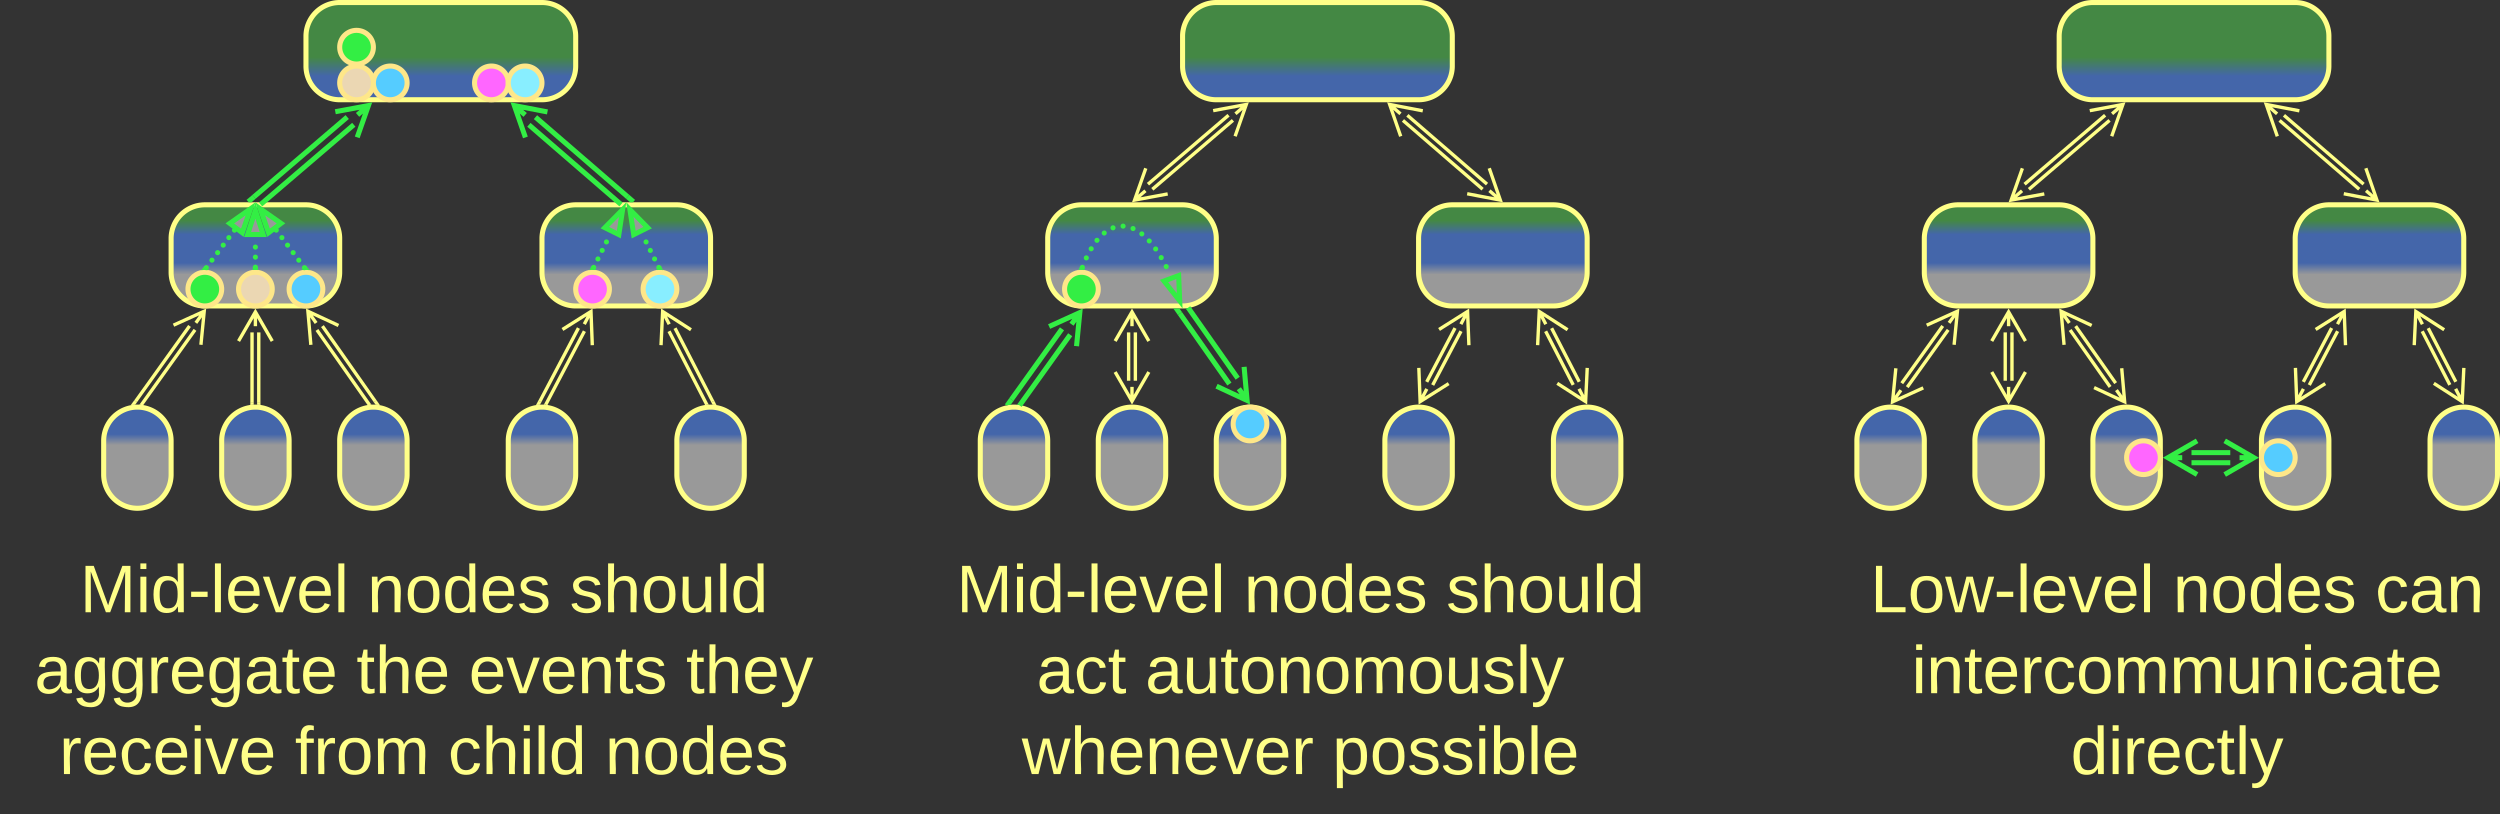 <svg xmlns="http://www.w3.org/2000/svg" xmlns:xlink="http://www.w3.org/1999/xlink" xmlns:lucid="lucid" width="1483" height="483"><rect width="100%" height="100%" fill="#333333" stroke="none"/><g transform="translate(-118.5 -558.5)" lucid:page-tab-id="0_0"><path d="M220 700a20 20 0 0 1 20-20h60a20 20 0 0 1 20 20v20a20 20 0 0 1-20 20h-60a20 20 0 0 1-20-20z" stroke="#ff8" stroke-width="3" fill="url(#a)"/><path d="M440 700a20 20 0 0 1 20-20h60a20 20 0 0 1 20 20v20a20 20 0 0 1-20 20h-60a20 20 0 0 1-20-20z" stroke="#ff8" stroke-width="3" fill="url(#b)"/><path d="M300 580a20 20 0 0 1 20-20h120a20 20 0 0 1 20 20v17.67a20 20 0 0 1-20 20H320a20 20 0 0 1-20-20z" stroke="#ff8" stroke-width="3" fill="url(#c)"/><path d="M436.15 628l54.68 47.25M432.23 632.54l54.67 47.25M430.17 640.02l-6.57-18.9 19.65 3.77m-19.65-3.77l6.44 5.56" stroke="#3e4" stroke-width="3" fill="none"/><path d="M495.2 677.08l-1.24 1.42h-1.63l-2.5-2.16 1.93-2.23z" stroke="#3e4" stroke-width=".05" fill="#3e4"/><path stroke="#3e4" stroke-width=".05" fill="#3e4"/><path d="M328.38 632.5l-55.3 47.3M324.47 627.93l-55.28 47.32M317.4 624.78l19.65-3.66-6.65 18.86m6.65-18.86l-6.45 5.52" stroke="#3e4" stroke-width="3" fill="none"/><path stroke="#3e4" stroke-width=".05" fill="#3e4"/><path d="M270.18 676.34l-2.53 2.16h-1.6l-1.24-1.45 3.46-2.95z" stroke="#3e4" stroke-width=".05" fill="#3e4"/><path d="M180 820a20 20 0 0 1 20-20 20 20 0 0 1 20 20v20a20 20 0 0 1-20 20 20 20 0 0 1-20-20z" stroke="#ff8" stroke-width="3" fill="url(#d)"/><path d="M520 820a20 20 0 0 1 20-20 20 20 0 0 1 20 20v20a20 20 0 0 1-20 20 20 20 0 0 1-20-20z" stroke="#ff8" stroke-width="3" fill="url(#e)"/><path d="M420 820a20 20 0 0 1 20-20 20 20 0 0 1 20 20v20a20 20 0 0 1-20 20 20 20 0 0 1-20-20z" stroke="#ff8" stroke-width="3" fill="url(#f)"/><path d="M320 820a20 20 0 0 1 20-20 20 20 0 0 1 20 20v20a20 20 0 0 1-20 20 20 20 0 0 1-20-20z" stroke="#ff8" stroke-width="3" fill="url(#g)"/><path d="M250 820a20 20 0 0 1 20-20 20 20 0 0 1 20 20v20a20 20 0 0 1-20 20 20 20 0 0 1-20-20z" stroke="#ff8" stroke-width="3" fill="url(#h)"/><path d="M518.92 753.18l22.4 43.5M515.37 755l22.4 43.52M510.62 763.25l.96-19.97 16.82 10.82m-16.82-10.82l3.9 7.56" stroke="#ff8" stroke-width="2" fill="none"/><path d="M543.5 798.8l-.14-.04-2.16-.17-.76-1.5 1.74-.88zM538.9 798.58l-1.55.12 1.27-.65z" stroke="#ff8" stroke-width=".05" fill="#ff8"/><path d="M465.17 754.96l-22.93 43.58M461.63 753.1l-22.93 43.58M452.15 753.94l16.92-10.67.78 20m-.78-20l-3.96 7.52" stroke="#ff8" stroke-width="2" fill="none"/><path d="M442.6 798.7l-1.5-.12.28-.5zM439.57 797.1l-.78 1.5-2.16.16-.16.04 1.37-2.6z" stroke="#ff8" stroke-width=".05" fill="#ff8"/><path d="M309.77 751.94l31.3 44.6M306.5 754.24l31.3 44.6M302.9 763.06l-1.75-19.92 18.13 8.43m-18.13-8.43l4.88 6.96" stroke="#ff8" stroke-width="2" fill="none"/><path d="M343.9 798.9l-.54-.14-2.04-.16-1.07-1.53 1.6-1.12zM338.8 798.6l-.8.05.57-.4z" stroke="#ff8" stroke-width=".05" fill="#ff8"/><path d="M272 755.66v41.84M268 755.66v41.84M260 760.82l10-17.32 10 17.32m-10-17.32v8.5" stroke="#ff8" stroke-width="2" fill="none"/><path d="M272.98 798.73l-1.96-.15v-1.1h1.96zM268.98 798.58l-1.96.15v-1.26h1.96z" stroke="#ff8" stroke-width=".05" fill="#ff8"/><path d="M234.18 754.18l-31.97 44.67M230.93 751.85l-31.97 44.67M221.42 751.4l18.22-8.27-1.95 19.9m1.94-19.9l-4.95 6.9" stroke="#ff8" stroke-width="2" fill="none"/><path d="M201.98 798.65l-.8-.06.25-.34zM199.76 797.07l-1.1 1.53-2.02.16-.6.14 2.14-2.97z" stroke="#ff8" stroke-width=".05" fill="#ff8"/><path d="M120 886a6 6 0 0 1 6-6h488a6 6 0 0 1 6 6v148a6 6 0 0 1-6 6H126a6 6 0 0 1-6-6z" stroke="#ff8" stroke-opacity="0" stroke-width="3" fill="#999" fill-opacity="0"/><use xlink:href="#i" transform="matrix(1,0,0,1,125,885) translate(40.889 36.688)"/><use xlink:href="#j" transform="matrix(1,0,0,1,125,885) translate(211.444 36.688)"/><use xlink:href="#k" transform="matrix(1,0,0,1,125,885) translate(331.444 36.688)"/><use xlink:href="#l" transform="matrix(1,0,0,1,125,885) translate(13.944 84.688)"/><use xlink:href="#m" transform="matrix(1,0,0,1,125,885) translate(204.944 84.688)"/><use xlink:href="#n" transform="matrix(1,0,0,1,125,885) translate(271.611 84.688)"/><use xlink:href="#o" transform="matrix(1,0,0,1,125,885) translate(400.5 84.688)"/><use xlink:href="#p" transform="matrix(1,0,0,1,125,885) translate(28.667 132.688)"/><use xlink:href="#q" transform="matrix(1,0,0,1,125,885) translate(168.444 132.688)"/><use xlink:href="#r" transform="matrix(1,0,0,1,125,885) translate(259.333 132.688)"/><use xlink:href="#s" transform="matrix(1,0,0,1,125,885) translate(352.444 132.688)"/><path d="M250 730c0 5.52-4.48 10-10 10s-10-4.48-10-10 4.48-10 10-10 10 4.48 10 10z" stroke="#fee789" stroke-width="3" fill="#3e4"/><path d="M280 730c0 5.52-4.48 10-10 10s-10-4.48-10-10 4.48-10 10-10 10 4.48 10 10z" stroke="#fee789" stroke-width="3" fill="#ebd7b3"/><path d="M310 730c0 5.52-4.48 10-10 10s-10-4.48-10-10 4.48-10 10-10 10 4.48 10 10z" stroke="#fee789" stroke-width="3" fill="#5cf"/><path d="M480 730c0 5.52-4.48 10-10 10s-10-4.48-10-10 4.48-10 10-10 10 4.48 10 10z" stroke="#fee789" stroke-width="3" fill="#f6f"/><path d="M520 730c0 5.52-4.48 10-10 10s-10-4.48-10-10 4.48-10 10-10 10 4.48 10 10z" stroke="#fee789" stroke-width="3" fill="#8ef"/><path d="M340 586.5c0 5.52-4.48 10-10 10s-10-4.48-10-10 4.48-10 10-10 10 4.48 10 10z" stroke="#fee789" stroke-width="3" fill="#3e4"/><path d="M340 607.67c0 5.52-4.48 10-10 10s-10-4.48-10-10c0-5.53 4.48-10 10-10s10 4.47 10 10z" stroke="#fee789" stroke-width="3" fill="#ebd7b3"/><path d="M360 607.67c0 5.52-4.48 10-10 10s-10-4.48-10-10c0-5.53 4.48-10 10-10s10 4.47 10 10z" stroke="#fee789" stroke-width="3" fill="#5cf"/><path d="M420 607.67c0 5.52-4.48 10-10 10s-10-4.48-10-10c0-5.53 4.48-10 10-10s10 4.47 10 10z" stroke="#fee789" stroke-width="3" fill="#f6f"/><path d="M440 607.67c0 5.52-4.48 10-10 10s-10-4.48-10-10c0-5.53 4.48-10 10-10s10 4.47 10 10z" stroke="#fee789" stroke-width="3" fill="#8ef"/><path d="M740 700a20 20 0 0 1 20-20h60a20 20 0 0 1 20 20v20a20 20 0 0 1-20 20h-60a20 20 0 0 1-20-20z" stroke="#ff8" stroke-width="3" fill="url(#t)"/><path d="M960 700a20 20 0 0 1 20-20h60a20 20 0 0 1 20 20v20a20 20 0 0 1-20 20h-60a20 20 0 0 1-20-20z" stroke="#ff8" stroke-width="3" fill="url(#u)"/><path d="M820 580a20 20 0 0 1 20-20h120a20 20 0 0 1 20 20v17.67a20 20 0 0 1-20 20H840a20 20 0 0 1-20-20z" stroke="#ff8" stroke-width="3" fill="url(#v)"/><path d="M953.36 626.9l47.23 40.83M950.74 629.94l47.24 40.8M949.4 639.37l-6.55-18.9 19.64 3.76m-19.65-3.76l6.43 5.56M1001.92 658.3l6.57 18.9-19.66-3.77m19.65 3.76l-6.45-5.57M849.88 629.9l-47.82 40.9M847.27 626.85l-47.8 40.92M838.15 624.13l19.66-3.66-6.64 18.86m6.65-18.86l-6.44 5.52M811.18 673.54l-19.66 3.66 6.66-18.86m-6.66 18.86l6.46-5.53" stroke="#ff8" stroke-width="2" fill="none"/><path d="M700 820a20 20 0 0 1 20-20 20 20 0 0 1 20 20v20a20 20 0 0 1-20 20 20 20 0 0 1-20-20z" stroke="#ff8" stroke-width="3" fill="url(#w)"/><path d="M1040 820a20 20 0 0 1 20-20 20 20 0 0 1 20 20v20a20 20 0 0 1-20 20 20 20 0 0 1-20-20z" stroke="#ff8" stroke-width="3" fill="url(#x)"/><path d="M940 820a20 20 0 0 1 20-20 20 20 0 0 1 20 20v20a20 20 0 0 1-20 20 20 20 0 0 1-20-20z" stroke="#ff8" stroke-width="3" fill="url(#y)"/><path d="M840 820a20 20 0 0 1 20-20 20 20 0 0 1 20 20v20a20 20 0 0 1-20 20 20 20 0 0 1-20-20z" stroke="#ff8" stroke-width="3" fill="url(#z)"/><path d="M770 820a20 20 0 0 1 20-20 20 20 0 0 1 20 20v20a20 20 0 0 1-20 20 20 20 0 0 1-20-20z" stroke="#ff8" stroke-width="3" fill="url(#A)"/><path d="M1038.92 753.18l16.38 31.8M1035.37 755l16.37 31.82M1030.62 763.25l.96-19.97 16.82 10.82m-16.82-10.82l3.9 7.56M1060.05 776.74l-.96 19.98-16.83-10.83m16.82 10.82l-3.9-7.56M985.17 754.96l-16.8 31.94M981.63 753.1l-16.8 31.93M972.15 753.94l16.92-10.67.78 20m-.78-20l-3.96 7.52M977.85 786.06l-16.92 10.67-.78-20m.78 20l3.96-7.53" stroke="#ff8" stroke-width="2" fill="none"/><path d="M823.32 741l29.38 41.87M818.4 744.45l29.38 41.86" stroke="#3e4" stroke-width="3" fill="none"/><path d="M822.13 741.88l-.36-.5 1.24-.1zM819.64 743.63l-2.42 1.7-2.6-3.72.16-.1h3.36z" stroke="#3e4" stroke-width=".05" fill="#3e4"/><path d="M856.5 776.12l1.78 19.92-18.14-8.43m18.14 8.44l-4.9-6.96" stroke="#3e4" stroke-width="3" fill="none"/><path d="M792 755.66v28.68M788 755.66v28.68M780 760.82l10-17.32 10 17.32m-10-17.32v8.5M800 779.17l-10 17.33-10-17.33m10 17.33V788" stroke="#ff8" stroke-width="2" fill="none"/><path d="M753.35 757.06l-30.04 41.96M748.47 753.57l-30.04 41.96M740.84 752.2l18.2-8.26-1.94 19.9m1.95-19.9l-4.94 6.9" stroke="#3e4" stroke-width="3" fill="none"/><path d="M722.97 798.73l-1.2-.1.37-.5zM719.65 796.36l-1.64 2.3-1.36.1-1.07.25-.96-.67 2.66-3.7z" stroke="#3e4" stroke-width=".05" fill="#3e4"/><path d="M680 886a6 6 0 0 1 6-6h408a6 6 0 0 1 6 6v148a6 6 0 0 1-6 6H686a6 6 0 0 1-6-6z" stroke="#ff8" stroke-opacity="0" stroke-width="3" fill="#999" fill-opacity="0"/><use xlink:href="#i" transform="matrix(1,0,0,1,685,885) translate(0.889 36.688)"/><use xlink:href="#j" transform="matrix(1,0,0,1,685,885) translate(171.444 36.688)"/><use xlink:href="#k" transform="matrix(1,0,0,1,685,885) translate(291.444 36.688)"/><use xlink:href="#B" transform="matrix(1,0,0,1,685,885) translate(48.444 84.688)"/><use xlink:href="#C" transform="matrix(1,0,0,1,685,885) translate(112.889 84.688)"/><use xlink:href="#D" transform="matrix(1,0,0,1,685,885) translate(39.667 132.688)"/><use xlink:href="#E" transform="matrix(1,0,0,1,685,885) translate(223.889 132.688)"/><path d="M770 730c0 5.52-4.48 10-10 10s-10-4.48-10-10 4.48-10 10-10 10 4.48 10 10z" stroke="#fee789" stroke-width="3" fill="#3e4"/><path d="M870 810c0 5.52-4.48 10-10 10s-10-4.48-10-10 4.48-10 10-10 10 4.48 10 10z" stroke="#fee789" stroke-width="3" fill="#5cf"/><path d="M239.4 717.3a1.5 1.5 0 0 1 1.5-1.5 1.5 1.5 0 0 1 1.5 1.5 1.5 1.5 0 0 1-1.5 1.5 1.5 1.5 0 0 1-1.5-1.5v-.03m3.34-4.43a1.5 1.5 0 0 1 1.5-1.5 1.5 1.5 0 0 1 1.5 1.5 1.5 1.5 0 0 1-1.5 1.5 1.5 1.5 0 0 1-1.5-1.5v-.03m3.35-4.4v-.03a1.5 1.5 0 0 1 1.5-1.5 1.5 1.5 0 0 1 1.5 1.5 1.5 1.5 0 0 1-1.5 1.5 1.5 1.5 0 0 1-1.5-1.5m3.34-4.44v-.02a1.5 1.5 0 0 1 1.5-1.5 1.5 1.5 0 0 1 1.5 1.5 1.5 1.5 0 0 1-1.5 1.5 1.5 1.5 0 0 1-1.5-1.5m3.34-4.43v-.02a1.5 1.5 0 0 1 1.5-1.5 1.5 1.5 0 0 1 1.5 1.5 1.5 1.5 0 0 1-1.5 1.5 1.5 1.5 0 0 1-1.5-1.5m3.34-4.44a1.5 1.5 0 0 1 1.5-1.5 1.5 1.5 0 0 1 1.5 1.5 1.5 1.5 0 0 1-1.5 1.5 1.5 1.5 0 0 1-1.5-1.5v-.02" fill="#3e4"/><path d="M242.1 718.14l-.42.57-1.68-.2-2.04.25 1.78-2.38z" stroke="#3e4" stroke-width=".05" fill="#3e4"/><path d="M267.1 682.38l-4.87 14.2-7.4-5.57z" stroke="#3e4" stroke-width="3" fill="#999"/><path d="M268.5 717a1.5 1.5 0 0 1 1.5-1.5 1.5 1.5 0 0 1 1.5 1.5 1.5 1.5 0 0 1-1.5 1.5 1.5 1.5 0 0 1-1.5-1.5v-.03m0-5.92v-.02a1.5 1.5 0 0 1 1.5-1.5 1.5 1.5 0 0 1 1.5 1.5 1.5 1.5 0 0 1-1.5 1.5 1.5 1.5 0 0 1-1.5-1.5m0-5.94v-.02a1.5 1.5 0 0 1 1.5-1.5 1.5 1.5 0 0 1 1.5 1.5 1.5 1.5 0 0 1-1.5 1.5 1.5 1.5 0 0 1-1.5-1.5v-.02" fill="#3e4"/><path d="M271.48 718.68l-1.48-.2-1.48.2v-1.73h2.96z" stroke="#3e4" stroke-width=".05" fill="#3e4"/><path d="M270 683.35l4.63 14.27h-9.26z" stroke="#3e4" stroke-width="3" fill="#999"/><path d="M297.6 717.3a1.5 1.5 0 0 1 1.5-1.5 1.5 1.5 0 0 1 1.5 1.5 1.5 1.5 0 0 1-1.5 1.5 1.5 1.5 0 0 1-1.5-1.5v-.03m-3.35-4.43a1.5 1.5 0 0 1 1.5-1.5 1.5 1.5 0 0 1 1.5 1.5 1.5 1.5 0 0 1-1.5 1.5 1.5 1.5 0 0 1-1.5-1.5v-.03m-3.34-4.4v-.03a1.5 1.5 0 0 1 1.5-1.5 1.5 1.5 0 0 1 1.5 1.5 1.5 1.5 0 0 1-1.5 1.5 1.5 1.5 0 0 1-1.5-1.5m-3.33-4.44v-.02a1.5 1.5 0 0 1 1.5-1.5 1.5 1.5 0 0 1 1.5 1.5 1.5 1.5 0 0 1-1.5 1.5 1.5 1.5 0 0 1-1.5-1.5m-3.35-4.43v-.02a1.5 1.5 0 0 1 1.5-1.5 1.5 1.5 0 0 1 1.5 1.5 1.5 1.5 0 0 1-1.5 1.5 1.5 1.5 0 0 1-1.5-1.5m-3.35-4.44a1.5 1.5 0 0 1 1.5-1.5 1.5 1.5 0 0 1 1.5 1.5 1.5 1.5 0 0 1-1.5 1.5 1.5 1.5 0 0 1-1.5-1.5v-.02" fill="#3e4"/><path d="M302.05 718.75l-2.05-.26-1.68.2-.42-.56 2.36-1.77z" stroke="#3e4" stroke-width=".05" fill="#3e4"/><path d="M272.9 682.38L285.2 691l-7.4 5.58z" stroke="#3e4" stroke-width="3" fill="#999"/><path d="M469.17 717.16a1.5 1.5 0 0 1 1.5-1.5 1.5 1.5 0 0 1 1.5 1.5 1.5 1.5 0 0 1-1.5 1.5 1.5 1.5 0 0 1-1.5-1.5v-.03m2.53-5.02a1.5 1.5 0 0 1 1.5-1.5 1.5 1.5 0 0 1 1.5 1.5 1.5 1.5 0 0 1-1.5 1.5 1.5 1.5 0 0 1-1.5-1.5v-.02m2.52-5.02v-.02a1.5 1.5 0 0 1 1.5-1.5 1.5 1.5 0 0 1 1.5 1.5 1.5 1.5 0 0 1-1.5 1.5 1.5 1.5 0 0 1-1.5-1.5m2.53-5.03a1.5 1.5 0 0 1 1.5-1.5 1.5 1.5 0 0 1 1.5 1.5 1.5 1.5 0 0 1-1.5 1.5 1.5 1.5 0 0 1-1.5-1.5v-.02" fill="#3e4"/><path d="M472 717.77l-.45.92-1.55-.2-1.76.22 1.13-2.27z" stroke="#3e4" stroke-width=".05" fill="#3e4"/><path d="M487.83 682.84l-2.24 14.83-8.3-4.14z" stroke="#3e4" stroke-width="3" fill="#999"/><path d="M507.83 717.16a1.5 1.5 0 0 1 1.5-1.5 1.5 1.5 0 0 1 1.5 1.5 1.5 1.5 0 0 1-1.5 1.5 1.5 1.5 0 0 1-1.5-1.5v-.03m-2.53-5.02a1.5 1.5 0 0 1 1.5-1.5 1.5 1.5 0 0 1 1.5 1.5 1.5 1.5 0 0 1-1.5 1.5 1.5 1.5 0 0 1-1.5-1.5v-.02m-2.52-5.02v-.02a1.5 1.5 0 0 1 1.5-1.5 1.5 1.5 0 0 1 1.5 1.5 1.5 1.5 0 0 1-1.5 1.5 1.5 1.5 0 0 1-1.5-1.5m-2.53-5.03a1.5 1.5 0 0 1 1.5-1.5 1.5 1.5 0 0 1 1.5 1.5 1.5 1.5 0 0 1-1.5 1.5 1.5 1.5 0 0 1-1.5-1.5v-.02" fill="#3e4"/><path d="M511.76 718.72l-1.76-.23-1.55.2-.46-.93 2.63-1.32z" stroke="#3e4" stroke-width=".05" fill="#3e4"/><path d="M492.17 682.84l10.53 10.7-8.3 4.13z" stroke="#3e4" stroke-width="3" fill="#999"/><path d="M759.06 717.1a1.5 1.5 0 0 1 1.5-1.5 1.5 1.5 0 0 1 1.5 1.5 1.5 1.5 0 0 1-1.5 1.5 1.5 1.5 0 0 1-1.5-1.5v-.02m2.35-5.6a1.5 1.5 0 0 1 1.5-1.5 1.5 1.5 0 0 1 1.5 1.5 1.5 1.5 0 0 1-1.5 1.5 1.5 1.5 0 0 1-1.5-1.5v-.03m2.88-5.35v-.02a1.5 1.5 0 0 1 1.5-1.5 1.5 1.5 0 0 1 1.5 1.5 1.5 1.5 0 0 1-1.5 1.5 1.5 1.5 0 0 1-1.5-1.5m3.44-5v-.03a1.5 1.5 0 0 1 1.5-1.5 1.5 1.5 0 0 1 1.5 1.5 1.5 1.5 0 0 1-1.5 1.5 1.5 1.5 0 0 1-1.5-1.5m4.3-4.3v-.02a1.5 1.5 0 0 1 1.5-1.5 1.5 1.5 0 0 1 1.5 1.5 1.5 1.5 0 0 1-1.5 1.5 1.5 1.5 0 0 1-1.5-1.5v-.02m5.22-3.05v-.02a1.5 1.5 0 0 1 1.5-1.5 1.5 1.5 0 0 1 1.5 1.5 1.5 1.5 0 0 1-1.5 1.5 1.5 1.5 0 0 1-1.5-1.5m5.97-1a1.5 1.5 0 0 1 1.5-1.5 1.5 1.5 0 0 1 1.5 1.5 1.5 1.5 0 0 1-1.5 1.5 1.5 1.5 0 0 1-1.5-1.5v-.02m5.9 1.45a1.5 1.5 0 0 1 1.5-1.5 1.5 1.5 0 0 1 1.5 1.5 1.5 1.5 0 0 1-1.5 1.5 1.5 1.5 0 0 1-1.5-1.5v-.02m5.2 3.2a1.5 1.5 0 0 1 1.5-1.5 1.5 1.5 0 0 1 1.5 1.5 1.5 1.5 0 0 1-1.5 1.5 1.5 1.5 0 0 1-1.5-1.5v-.03m4.42 4.22a1.5 1.5 0 0 1 1.5-1.5 1.5 1.5 0 0 1 1.5 1.5 1.5 1.5 0 0 1-1.5 1.5 1.5 1.5 0 0 1-1.5-1.5v-.03m3.8 4.78a1.5 1.5 0 0 1 1.5-1.5 1.5 1.5 0 0 1 1.5 1.5 1.5 1.5 0 0 1-1.5 1.5 1.5 1.5 0 0 1-1.5-1.5v-.03m3.3 5.16a1.5 1.5 0 0 1 1.5-1.5 1.5 1.5 0 0 1 1.5 1.5 1.5 1.5 0 0 1-1.5 1.5 1.5 1.5 0 0 1-1.5-1.5v-.02m2.95 5.38v-.02a1.5 1.5 0 0 1 1.5-1.5 1.5 1.5 0 0 1 1.5 1.5 1.5 1.5 0 0 1-1.5 1.5 1.5 1.5 0 0 1-1.5-1.5" fill="#3e4"/><path d="M761.95 717.6l-.44 1.08-1.5-.2-1.68.23.9-2.2z" stroke="#3e4" stroke-width=".05" fill="#3e4"/><path d="M818.3 736.95l-9.32-11.75 8.7-3.24z" stroke="#3e4" stroke-width="3" fill="#999"/><path d="M1260 700a20 20 0 0 1 20-20h60a20 20 0 0 1 20 20v20a20 20 0 0 1-20 20h-60a20 20 0 0 1-20-20z" stroke="#ff8" stroke-width="3" fill="url(#F)"/><path d="M1480 700a20 20 0 0 1 20-20h60a20 20 0 0 1 20 20v20a20 20 0 0 1-20 20h-60a20 20 0 0 1-20-20z" stroke="#ff8" stroke-width="3" fill="url(#G)"/><path d="M1340 580a20 20 0 0 1 20-20h120a20 20 0 0 1 20 20v17.67a20 20 0 0 1-20 20h-120a20 20 0 0 1-20-20z" stroke="#ff8" stroke-width="3" fill="url(#H)"/><path d="M1473.36 626.9l47.23 40.83M1470.74 629.94l47.24 40.8M1469.4 639.37l-6.55-18.9 19.64 3.76m-19.65-3.76l6.43 5.56M1521.92 658.3l6.57 18.9-19.66-3.77m19.65 3.76l-6.44-5.57M1369.88 629.9l-47.82 40.9M1367.27 626.85l-47.8 40.92M1358.15 624.13l19.66-3.66-6.64 18.86m6.65-18.86l-6.44 5.52M1331.18 673.54l-19.66 3.66 6.66-18.86m-6.66 18.86l6.46-5.53" stroke="#ff8" stroke-width="2" fill="none"/><path d="M1220 820a20 20 0 0 1 20-20 20 20 0 0 1 20 20v20a20 20 0 0 1-20 20 20 20 0 0 1-20-20z" stroke="#ff8" stroke-width="3" fill="url(#I)"/><path d="M1560 820a20 20 0 0 1 20-20 20 20 0 0 1 20 20v20a20 20 0 0 1-20 20 20 20 0 0 1-20-20z" stroke="#ff8" stroke-width="3" fill="url(#J)"/><path d="M1460 820a20 20 0 0 1 20-20 20 20 0 0 1 20 20v20a20 20 0 0 1-20 20 20 20 0 0 1-20-20z" stroke="#ff8" stroke-width="3" fill="url(#K)"/><path d="M1360 820a20 20 0 0 1 20-20 20 20 0 0 1 20 20v20a20 20 0 0 1-20 20 20 20 0 0 1-20-20z" stroke="#ff8" stroke-width="3" fill="url(#L)"/><path d="M1290 820a20 20 0 0 1 20-20 20 20 0 0 1 20 20v20a20 20 0 0 1-20 20 20 20 0 0 1-20-20z" stroke="#ff8" stroke-width="3" fill="url(#M)"/><path d="M1558.92 753.18l16.38 31.8M1555.37 755l16.37 31.82M1550.62 763.25l.96-19.97 16.82 10.82m-16.82-10.82l3.9 7.56M1580.05 776.74l-.96 19.98-16.83-10.83m16.82 10.82l-3.9-7.56M1505.17 754.96l-16.8 31.94M1501.63 753.1l-16.8 31.93M1492.15 753.94l16.92-10.67.78 20m-.78-20l-3.96 7.52M1497.85 786.06l-16.92 10.67-.78-20m.78 20l3.96-7.53M1349.77 751.94l23.73 33.82M1346.5 754.24l23.73 33.8M1342.9 763.06l-1.75-19.92 18.13 8.43m-18.13-8.43l4.88 6.96M1377.1 776.94l1.75 19.92-18.13-8.44m18.13 8.44l-4.88-6.96M1312 755.66v28.68M1308 755.66v28.68M1300 760.82l10-17.32 10 17.32m-10-17.32v8.5M1320 779.17l-10 17.33-10-17.33m10 17.33V788M1274.18 754.18l-24.3 33.97M1270.93 751.85l-24.3 33.97M1261.42 751.4l18.22-8.27-1.96 19.9m1.96-19.9l-4.95 6.9M1259.38 788.6l-18.22 8.27 1.95-19.9m-1.94 19.9l4.95-6.9" stroke="#ff8" stroke-width="2" fill="none"/><path d="M1220 886a6 6 0 0 1 6-6h368a6 6 0 0 1 6 6v148a6 6 0 0 1-6 6h-368a6 6 0 0 1-6-6z" stroke="#ff8" stroke-opacity="0" stroke-width="3" fill="#999" fill-opacity="0"/><g><use xlink:href="#N" transform="matrix(1,0,0,1,1225,885) translate(3 36.688)"/><use xlink:href="#j" transform="matrix(1,0,0,1,1225,885) translate(182.556 36.688)"/><use xlink:href="#O" transform="matrix(1,0,0,1,1225,885) translate(302.556 36.688)"/><use xlink:href="#P" transform="matrix(1,0,0,1,1225,885) translate(27.5 84.688)"/><use xlink:href="#Q" transform="matrix(1,0,0,1,1225,885) translate(121.833 132.688)"/></g><path d="M1480 830c0 5.52-4.48 10-10 10s-10-4.48-10-10 4.48-10 10-10 10 4.48 10 10z" stroke="#fee789" stroke-width="3" fill="#5cf"/><path d="M1418.5 827h23M1418.5 833h23M1421.82 840l-17.32-10 17.32-10m-17.32 10h8.5M1438.18 820l17.32 10-17.32 10m17.32-10h-8.5" stroke="#3e4" stroke-width="3" fill="none"/><path d="M1400 830c0 5.52-4.48 10-10 10s-10-4.48-10-10 4.48-10 10-10 10 4.48 10 10z" stroke="#fee789" stroke-width="3" fill="#f6f"/><defs><linearGradient gradientUnits="userSpaceOnUse" id="a" x1="220" y1="740" x2="220" y2="680"><stop offset="31.07%" stop-color="#999"/><stop offset="42.5%" stop-color="#46a"/><stop offset="70.65%" stop-color="#46a"/><stop offset="84.42%" stop-color="#484"/></linearGradient><linearGradient gradientUnits="userSpaceOnUse" id="b" x1="440" y1="740" x2="440" y2="680"><stop offset="31.07%" stop-color="#999"/><stop offset="42.5%" stop-color="#46a"/><stop offset="70.65%" stop-color="#46a"/><stop offset="84.42%" stop-color="#484"/></linearGradient><linearGradient gradientUnits="userSpaceOnUse" id="c" x1="300" y1="560" x2="300" y2="617.67"><stop offset="56.16%" stop-color="#484"/><stop offset="75.72%" stop-color="#46a"/></linearGradient><linearGradient gradientUnits="userSpaceOnUse" id="d" x1="180" y1="800" x2="180" y2="860"><stop offset="26.79%" stop-color="#46a"/><stop offset="37.5%" stop-color="#999"/></linearGradient><linearGradient gradientUnits="userSpaceOnUse" id="e" x1="520" y1="800" x2="520" y2="860"><stop offset="26.79%" stop-color="#46a"/><stop offset="37.5%" stop-color="#999"/></linearGradient><linearGradient gradientUnits="userSpaceOnUse" id="f" x1="420" y1="800" x2="420" y2="860"><stop offset="26.79%" stop-color="#46a"/><stop offset="37.5%" stop-color="#999"/></linearGradient><linearGradient gradientUnits="userSpaceOnUse" id="g" x1="320" y1="800" x2="320" y2="860"><stop offset="26.79%" stop-color="#46a"/><stop offset="37.5%" stop-color="#999"/></linearGradient><linearGradient gradientUnits="userSpaceOnUse" id="h" x1="250" y1="800" x2="250" y2="860"><stop offset="26.79%" stop-color="#46a"/><stop offset="37.5%" stop-color="#999"/></linearGradient><path d="M240 0l2-218c-23 76-54 145-80 218h-23L58-218 59 0H30v-248h44l77 211c21-75 51-140 76-211h43V0h-30" id="R" fill="#ff8"/><path d="M24-231v-30h32v30H24zM24 0v-190h32V0H24" id="S" fill="#ff8"/><path d="M85-194c31 0 48 13 60 33l-1-100h32l1 261h-30c-2-10 0-23-3-31C134-8 116 4 85 4 32 4 16-35 15-94c0-66 23-100 70-100zm9 24c-40 0-46 34-46 75 0 40 6 74 45 74 42 0 51-32 51-76 0-42-9-74-50-73" id="T" fill="#ff8"/><path d="M16-82v-28h88v28H16" id="U" fill="#ff8"/><path d="M24 0v-261h32V0H24" id="V" fill="#ff8"/><path d="M100-194c63 0 86 42 84 106H49c0 40 14 67 53 68 26 1 43-12 49-29l28 8c-11 28-37 45-77 45C44 4 14-33 15-96c1-61 26-98 85-98zm52 81c6-60-76-77-97-28-3 7-6 17-6 28h103" id="W" fill="#ff8"/><path d="M108 0H70L1-190h34L89-25l56-165h34" id="X" fill="#ff8"/><g id="i"><use transform="matrix(0.111,0,0,0.111,0,0)" xlink:href="#R"/><use transform="matrix(0.111,0,0,0.111,33.222,0)" xlink:href="#S"/><use transform="matrix(0.111,0,0,0.111,42,0)" xlink:href="#T"/><use transform="matrix(0.111,0,0,0.111,64.222,0)" xlink:href="#U"/><use transform="matrix(0.111,0,0,0.111,77.444,0)" xlink:href="#V"/><use transform="matrix(0.111,0,0,0.111,86.222,0)" xlink:href="#W"/><use transform="matrix(0.111,0,0,0.111,108.444,0)" xlink:href="#X"/><use transform="matrix(0.111,0,0,0.111,128.444,0)" xlink:href="#W"/><use transform="matrix(0.111,0,0,0.111,150.667,0)" xlink:href="#V"/></g><path d="M117-194c89-4 53 116 60 194h-32v-121c0-31-8-49-39-48C34-167 62-67 57 0H25l-1-190h30c1 10-1 24 2 32 11-22 29-35 61-36" id="Y" fill="#ff8"/><path d="M100-194c62-1 85 37 85 99 1 63-27 99-86 99S16-35 15-95c0-66 28-99 85-99zM99-20c44 1 53-31 53-75 0-43-8-75-51-75s-53 32-53 75 10 74 51 75" id="Z" fill="#ff8"/><path d="M135-143c-3-34-86-38-87 0 15 53 115 12 119 90S17 21 10-45l28-5c4 36 97 45 98 0-10-56-113-15-118-90-4-57 82-63 122-42 12 7 21 19 24 35" id="aa" fill="#ff8"/><g id="j"><use transform="matrix(0.111,0,0,0.111,0,0)" xlink:href="#Y"/><use transform="matrix(0.111,0,0,0.111,22.222,0)" xlink:href="#Z"/><use transform="matrix(0.111,0,0,0.111,44.444,0)" xlink:href="#T"/><use transform="matrix(0.111,0,0,0.111,66.667,0)" xlink:href="#W"/><use transform="matrix(0.111,0,0,0.111,88.889,0)" xlink:href="#aa"/></g><path d="M106-169C34-169 62-67 57 0H25v-261h32l-1 103c12-21 28-36 61-36 89 0 53 116 60 194h-32v-121c2-32-8-49-39-48" id="ab" fill="#ff8"/><path d="M84 4C-5 8 30-112 23-190h32v120c0 31 7 50 39 49 72-2 45-101 50-169h31l1 190h-30c-1-10 1-25-2-33-11 22-28 36-60 37" id="ac" fill="#ff8"/><g id="k"><use transform="matrix(0.111,0,0,0.111,0,0)" xlink:href="#aa"/><use transform="matrix(0.111,0,0,0.111,20,0)" xlink:href="#ab"/><use transform="matrix(0.111,0,0,0.111,42.222,0)" xlink:href="#Z"/><use transform="matrix(0.111,0,0,0.111,64.444,0)" xlink:href="#ac"/><use transform="matrix(0.111,0,0,0.111,86.667,0)" xlink:href="#V"/><use transform="matrix(0.111,0,0,0.111,95.444,0)" xlink:href="#T"/></g><path d="M141-36C126-15 110 5 73 4 37 3 15-17 15-53c-1-64 63-63 125-63 3-35-9-54-41-54-24 1-41 7-42 31l-33-3c5-37 33-52 76-52 45 0 72 20 72 64v82c-1 20 7 32 28 27v20c-31 9-61-2-59-35zM48-53c0 20 12 33 32 33 41-3 63-29 60-74-43 2-92-5-92 41" id="ad" fill="#ff8"/><path d="M177-190C167-65 218 103 67 71c-23-6-38-20-44-43l32-5c15 47 100 32 89-28v-30C133-14 115 1 83 1 29 1 15-40 15-95c0-56 16-97 71-98 29-1 48 16 59 35 1-10 0-23 2-32h30zM94-22c36 0 50-32 50-73 0-42-14-75-50-75-39 0-46 34-46 75s6 73 46 73" id="ae" fill="#ff8"/><path d="M114-163C36-179 61-72 57 0H25l-1-190h30c1 12-1 29 2 39 6-27 23-49 58-41v29" id="af" fill="#ff8"/><path d="M59-47c-2 24 18 29 38 22v24C64 9 27 4 27-40v-127H5v-23h24l9-43h21v43h35v23H59v120" id="ag" fill="#ff8"/><g id="l"><use transform="matrix(0.111,0,0,0.111,0,0)" xlink:href="#ad"/><use transform="matrix(0.111,0,0,0.111,22.222,0)" xlink:href="#ae"/><use transform="matrix(0.111,0,0,0.111,44.444,0)" xlink:href="#ae"/><use transform="matrix(0.111,0,0,0.111,66.667,0)" xlink:href="#af"/><use transform="matrix(0.111,0,0,0.111,79.889,0)" xlink:href="#W"/><use transform="matrix(0.111,0,0,0.111,102.111,0)" xlink:href="#ae"/><use transform="matrix(0.111,0,0,0.111,124.333,0)" xlink:href="#ad"/><use transform="matrix(0.111,0,0,0.111,146.556,0)" xlink:href="#ag"/><use transform="matrix(0.111,0,0,0.111,157.667,0)" xlink:href="#W"/></g><g id="m"><use transform="matrix(0.111,0,0,0.111,0,0)" xlink:href="#ag"/><use transform="matrix(0.111,0,0,0.111,11.111,0)" xlink:href="#ab"/><use transform="matrix(0.111,0,0,0.111,33.333,0)" xlink:href="#W"/></g><g id="n"><use transform="matrix(0.111,0,0,0.111,0,0)" xlink:href="#W"/><use transform="matrix(0.111,0,0,0.111,22.222,0)" xlink:href="#X"/><use transform="matrix(0.111,0,0,0.111,42.222,0)" xlink:href="#W"/><use transform="matrix(0.111,0,0,0.111,64.444,0)" xlink:href="#Y"/><use transform="matrix(0.111,0,0,0.111,86.667,0)" xlink:href="#ag"/><use transform="matrix(0.111,0,0,0.111,97.778,0)" xlink:href="#aa"/></g><path d="M179-190L93 31C79 59 56 82 12 73V49c39 6 53-20 64-50L1-190h34L92-34l54-156h33" id="ah" fill="#ff8"/><g id="o"><use transform="matrix(0.111,0,0,0.111,0,0)" xlink:href="#ag"/><use transform="matrix(0.111,0,0,0.111,11.111,0)" xlink:href="#ab"/><use transform="matrix(0.111,0,0,0.111,33.333,0)" xlink:href="#W"/><use transform="matrix(0.111,0,0,0.111,55.556,0)" xlink:href="#ah"/></g><path d="M96-169c-40 0-48 33-48 73s9 75 48 75c24 0 41-14 43-38l32 2c-6 37-31 61-74 61-59 0-76-41-82-99-10-93 101-131 147-64 4 7 5 14 7 22l-32 3c-4-21-16-35-41-35" id="ai" fill="#ff8"/><g id="p"><use transform="matrix(0.111,0,0,0.111,0,0)" xlink:href="#af"/><use transform="matrix(0.111,0,0,0.111,13.222,0)" xlink:href="#W"/><use transform="matrix(0.111,0,0,0.111,35.444,0)" xlink:href="#ai"/><use transform="matrix(0.111,0,0,0.111,55.444,0)" xlink:href="#W"/><use transform="matrix(0.111,0,0,0.111,77.667,0)" xlink:href="#S"/><use transform="matrix(0.111,0,0,0.111,86.444,0)" xlink:href="#X"/><use transform="matrix(0.111,0,0,0.111,106.444,0)" xlink:href="#W"/></g><path d="M101-234c-31-9-42 10-38 44h38v23H63V0H32v-167H5v-23h27c-7-52 17-82 69-68v24" id="aj" fill="#ff8"/><path d="M210-169c-67 3-38 105-44 169h-31v-121c0-29-5-50-35-48C34-165 62-65 56 0H25l-1-190h30c1 10-1 24 2 32 10-44 99-50 107 0 11-21 27-35 58-36 85-2 47 119 55 194h-31v-121c0-29-5-49-35-48" id="ak" fill="#ff8"/><g id="q"><use transform="matrix(0.111,0,0,0.111,0,0)" xlink:href="#aj"/><use transform="matrix(0.111,0,0,0.111,11.111,0)" xlink:href="#af"/><use transform="matrix(0.111,0,0,0.111,24.333,0)" xlink:href="#Z"/><use transform="matrix(0.111,0,0,0.111,46.556,0)" xlink:href="#ak"/></g><g id="r"><use transform="matrix(0.111,0,0,0.111,0,0)" xlink:href="#ai"/><use transform="matrix(0.111,0,0,0.111,20,0)" xlink:href="#ab"/><use transform="matrix(0.111,0,0,0.111,42.222,0)" xlink:href="#S"/><use transform="matrix(0.111,0,0,0.111,51,0)" xlink:href="#V"/><use transform="matrix(0.111,0,0,0.111,59.778,0)" xlink:href="#T"/></g><g id="s"><use transform="matrix(0.111,0,0,0.111,0,0)" xlink:href="#Y"/><use transform="matrix(0.111,0,0,0.111,22.222,0)" xlink:href="#Z"/><use transform="matrix(0.111,0,0,0.111,44.444,0)" xlink:href="#T"/><use transform="matrix(0.111,0,0,0.111,66.667,0)" xlink:href="#W"/><use transform="matrix(0.111,0,0,0.111,88.889,0)" xlink:href="#aa"/></g><linearGradient gradientUnits="userSpaceOnUse" id="t" x1="740" y1="740" x2="740" y2="680"><stop offset="31.07%" stop-color="#999"/><stop offset="42.5%" stop-color="#46a"/><stop offset="70.65%" stop-color="#46a"/><stop offset="84.42%" stop-color="#484"/></linearGradient><linearGradient gradientUnits="userSpaceOnUse" id="u" x1="960" y1="740" x2="960" y2="680"><stop offset="31.07%" stop-color="#999"/><stop offset="42.5%" stop-color="#46a"/><stop offset="70.65%" stop-color="#46a"/><stop offset="84.42%" stop-color="#484"/></linearGradient><linearGradient gradientUnits="userSpaceOnUse" id="v" x1="820" y1="560" x2="820" y2="617.67"><stop offset="56.16%" stop-color="#484"/><stop offset="75.72%" stop-color="#46a"/></linearGradient><linearGradient gradientUnits="userSpaceOnUse" id="w" x1="700" y1="800" x2="700" y2="860"><stop offset="26.79%" stop-color="#46a"/><stop offset="37.5%" stop-color="#999"/></linearGradient><linearGradient gradientUnits="userSpaceOnUse" id="x" x1="1040" y1="800" x2="1040" y2="860"><stop offset="26.79%" stop-color="#46a"/><stop offset="37.5%" stop-color="#999"/></linearGradient><linearGradient gradientUnits="userSpaceOnUse" id="y" x1="940" y1="800" x2="940" y2="860"><stop offset="26.79%" stop-color="#46a"/><stop offset="37.5%" stop-color="#999"/></linearGradient><linearGradient gradientUnits="userSpaceOnUse" id="z" x1="840" y1="800" x2="840" y2="860"><stop offset="26.79%" stop-color="#46a"/><stop offset="37.5%" stop-color="#999"/></linearGradient><linearGradient gradientUnits="userSpaceOnUse" id="A" x1="770" y1="800" x2="770" y2="860"><stop offset="26.79%" stop-color="#46a"/><stop offset="37.5%" stop-color="#999"/></linearGradient><g id="B"><use transform="matrix(0.111,0,0,0.111,0,0)" xlink:href="#ad"/><use transform="matrix(0.111,0,0,0.111,22.222,0)" xlink:href="#ai"/><use transform="matrix(0.111,0,0,0.111,42.222,0)" xlink:href="#ag"/></g><g id="C"><use transform="matrix(0.111,0,0,0.111,0,0)" xlink:href="#ad"/><use transform="matrix(0.111,0,0,0.111,22.222,0)" xlink:href="#ac"/><use transform="matrix(0.111,0,0,0.111,44.444,0)" xlink:href="#ag"/><use transform="matrix(0.111,0,0,0.111,55.556,0)" xlink:href="#Z"/><use transform="matrix(0.111,0,0,0.111,77.778,0)" xlink:href="#Y"/><use transform="matrix(0.111,0,0,0.111,100,0)" xlink:href="#Z"/><use transform="matrix(0.111,0,0,0.111,122.222,0)" xlink:href="#ak"/><use transform="matrix(0.111,0,0,0.111,155.444,0)" xlink:href="#Z"/><use transform="matrix(0.111,0,0,0.111,177.667,0)" xlink:href="#ac"/><use transform="matrix(0.111,0,0,0.111,199.889,0)" xlink:href="#aa"/><use transform="matrix(0.111,0,0,0.111,219.889,0)" xlink:href="#V"/><use transform="matrix(0.111,0,0,0.111,228.667,0)" xlink:href="#ah"/></g><path d="M206 0h-36l-40-164L89 0H53L-1-190h32L70-26l43-164h34l41 164 42-164h31" id="al" fill="#ff8"/><g id="D"><use transform="matrix(0.111,0,0,0.111,0,0)" xlink:href="#al"/><use transform="matrix(0.111,0,0,0.111,28.778,0)" xlink:href="#ab"/><use transform="matrix(0.111,0,0,0.111,51,0)" xlink:href="#W"/><use transform="matrix(0.111,0,0,0.111,73.222,0)" xlink:href="#Y"/><use transform="matrix(0.111,0,0,0.111,95.444,0)" xlink:href="#W"/><use transform="matrix(0.111,0,0,0.111,117.667,0)" xlink:href="#X"/><use transform="matrix(0.111,0,0,0.111,137.667,0)" xlink:href="#W"/><use transform="matrix(0.111,0,0,0.111,159.889,0)" xlink:href="#af"/></g><path d="M115-194c55 1 70 41 70 98S169 2 115 4C84 4 66-9 55-30l1 105H24l-1-265h31l2 30c10-21 28-34 59-34zm-8 174c40 0 45-34 45-75s-6-73-45-74c-42 0-51 32-51 76 0 43 10 73 51 73" id="am" fill="#ff8"/><path d="M115-194c53 0 69 39 70 98 0 66-23 100-70 100C84 3 66-7 56-30L54 0H23l1-261h32v101c10-23 28-34 59-34zm-8 174c40 0 45-34 45-75 0-40-5-75-45-74-42 0-51 32-51 76 0 43 10 73 51 73" id="an" fill="#ff8"/><g id="E"><use transform="matrix(0.111,0,0,0.111,0,0)" xlink:href="#am"/><use transform="matrix(0.111,0,0,0.111,22.222,0)" xlink:href="#Z"/><use transform="matrix(0.111,0,0,0.111,44.444,0)" xlink:href="#aa"/><use transform="matrix(0.111,0,0,0.111,64.444,0)" xlink:href="#aa"/><use transform="matrix(0.111,0,0,0.111,84.444,0)" xlink:href="#S"/><use transform="matrix(0.111,0,0,0.111,93.222,0)" xlink:href="#an"/><use transform="matrix(0.111,0,0,0.111,115.444,0)" xlink:href="#V"/><use transform="matrix(0.111,0,0,0.111,124.222,0)" xlink:href="#W"/></g><linearGradient gradientUnits="userSpaceOnUse" id="F" x1="1260" y1="740" x2="1260" y2="680"><stop offset="31.07%" stop-color="#999"/><stop offset="42.5%" stop-color="#46a"/><stop offset="70.65%" stop-color="#46a"/><stop offset="84.42%" stop-color="#484"/></linearGradient><linearGradient gradientUnits="userSpaceOnUse" id="G" x1="1480" y1="740" x2="1480" y2="680"><stop offset="31.07%" stop-color="#999"/><stop offset="42.5%" stop-color="#46a"/><stop offset="70.65%" stop-color="#46a"/><stop offset="84.42%" stop-color="#484"/></linearGradient><linearGradient gradientUnits="userSpaceOnUse" id="H" x1="1340" y1="560" x2="1340" y2="617.67"><stop offset="56.16%" stop-color="#484"/><stop offset="75.72%" stop-color="#46a"/></linearGradient><linearGradient gradientUnits="userSpaceOnUse" id="I" x1="1220" y1="800" x2="1220" y2="860"><stop offset="26.79%" stop-color="#46a"/><stop offset="37.5%" stop-color="#999"/></linearGradient><linearGradient gradientUnits="userSpaceOnUse" id="J" x1="1560" y1="800" x2="1560" y2="860"><stop offset="26.79%" stop-color="#46a"/><stop offset="37.5%" stop-color="#999"/></linearGradient><linearGradient gradientUnits="userSpaceOnUse" id="K" x1="1460" y1="800" x2="1460" y2="860"><stop offset="26.79%" stop-color="#46a"/><stop offset="37.5%" stop-color="#999"/></linearGradient><linearGradient gradientUnits="userSpaceOnUse" id="L" x1="1360" y1="800" x2="1360" y2="860"><stop offset="26.79%" stop-color="#46a"/><stop offset="37.5%" stop-color="#999"/></linearGradient><linearGradient gradientUnits="userSpaceOnUse" id="M" x1="1290" y1="800" x2="1290" y2="860"><stop offset="26.79%" stop-color="#46a"/><stop offset="37.5%" stop-color="#999"/></linearGradient><path d="M30 0v-248h33v221h125V0H30" id="ao" fill="#ff8"/><g id="N"><use transform="matrix(0.111,0,0,0.111,0,0)" xlink:href="#ao"/><use transform="matrix(0.111,0,0,0.111,22.222,0)" xlink:href="#Z"/><use transform="matrix(0.111,0,0,0.111,44.444,0)" xlink:href="#al"/><use transform="matrix(0.111,0,0,0.111,73.222,0)" xlink:href="#U"/><use transform="matrix(0.111,0,0,0.111,86.444,0)" xlink:href="#V"/><use transform="matrix(0.111,0,0,0.111,95.222,0)" xlink:href="#W"/><use transform="matrix(0.111,0,0,0.111,117.444,0)" xlink:href="#X"/><use transform="matrix(0.111,0,0,0.111,137.444,0)" xlink:href="#W"/><use transform="matrix(0.111,0,0,0.111,159.667,0)" xlink:href="#V"/></g><g id="O"><use transform="matrix(0.111,0,0,0.111,0,0)" xlink:href="#ai"/><use transform="matrix(0.111,0,0,0.111,20,0)" xlink:href="#ad"/><use transform="matrix(0.111,0,0,0.111,42.222,0)" xlink:href="#Y"/></g><g id="P"><use transform="matrix(0.111,0,0,0.111,0,0)" xlink:href="#S"/><use transform="matrix(0.111,0,0,0.111,8.778,0)" xlink:href="#Y"/><use transform="matrix(0.111,0,0,0.111,31,0)" xlink:href="#ag"/><use transform="matrix(0.111,0,0,0.111,42.111,0)" xlink:href="#W"/><use transform="matrix(0.111,0,0,0.111,64.333,0)" xlink:href="#af"/><use transform="matrix(0.111,0,0,0.111,77.556,0)" xlink:href="#ai"/><use transform="matrix(0.111,0,0,0.111,97.556,0)" xlink:href="#Z"/><use transform="matrix(0.111,0,0,0.111,119.778,0)" xlink:href="#ak"/><use transform="matrix(0.111,0,0,0.111,153,0)" xlink:href="#ak"/><use transform="matrix(0.111,0,0,0.111,186.222,0)" xlink:href="#ac"/><use transform="matrix(0.111,0,0,0.111,208.444,0)" xlink:href="#Y"/><use transform="matrix(0.111,0,0,0.111,230.667,0)" xlink:href="#S"/><use transform="matrix(0.111,0,0,0.111,239.444,0)" xlink:href="#ai"/><use transform="matrix(0.111,0,0,0.111,259.444,0)" xlink:href="#ad"/><use transform="matrix(0.111,0,0,0.111,281.667,0)" xlink:href="#ag"/><use transform="matrix(0.111,0,0,0.111,292.778,0)" xlink:href="#W"/></g><g id="Q"><use transform="matrix(0.111,0,0,0.111,0,0)" xlink:href="#T"/><use transform="matrix(0.111,0,0,0.111,22.222,0)" xlink:href="#S"/><use transform="matrix(0.111,0,0,0.111,31,0)" xlink:href="#af"/><use transform="matrix(0.111,0,0,0.111,44.222,0)" xlink:href="#W"/><use transform="matrix(0.111,0,0,0.111,66.444,0)" xlink:href="#ai"/><use transform="matrix(0.111,0,0,0.111,86.444,0)" xlink:href="#ag"/><use transform="matrix(0.111,0,0,0.111,97.556,0)" xlink:href="#V"/><use transform="matrix(0.111,0,0,0.111,106.333,0)" xlink:href="#ah"/></g></defs></g></svg>